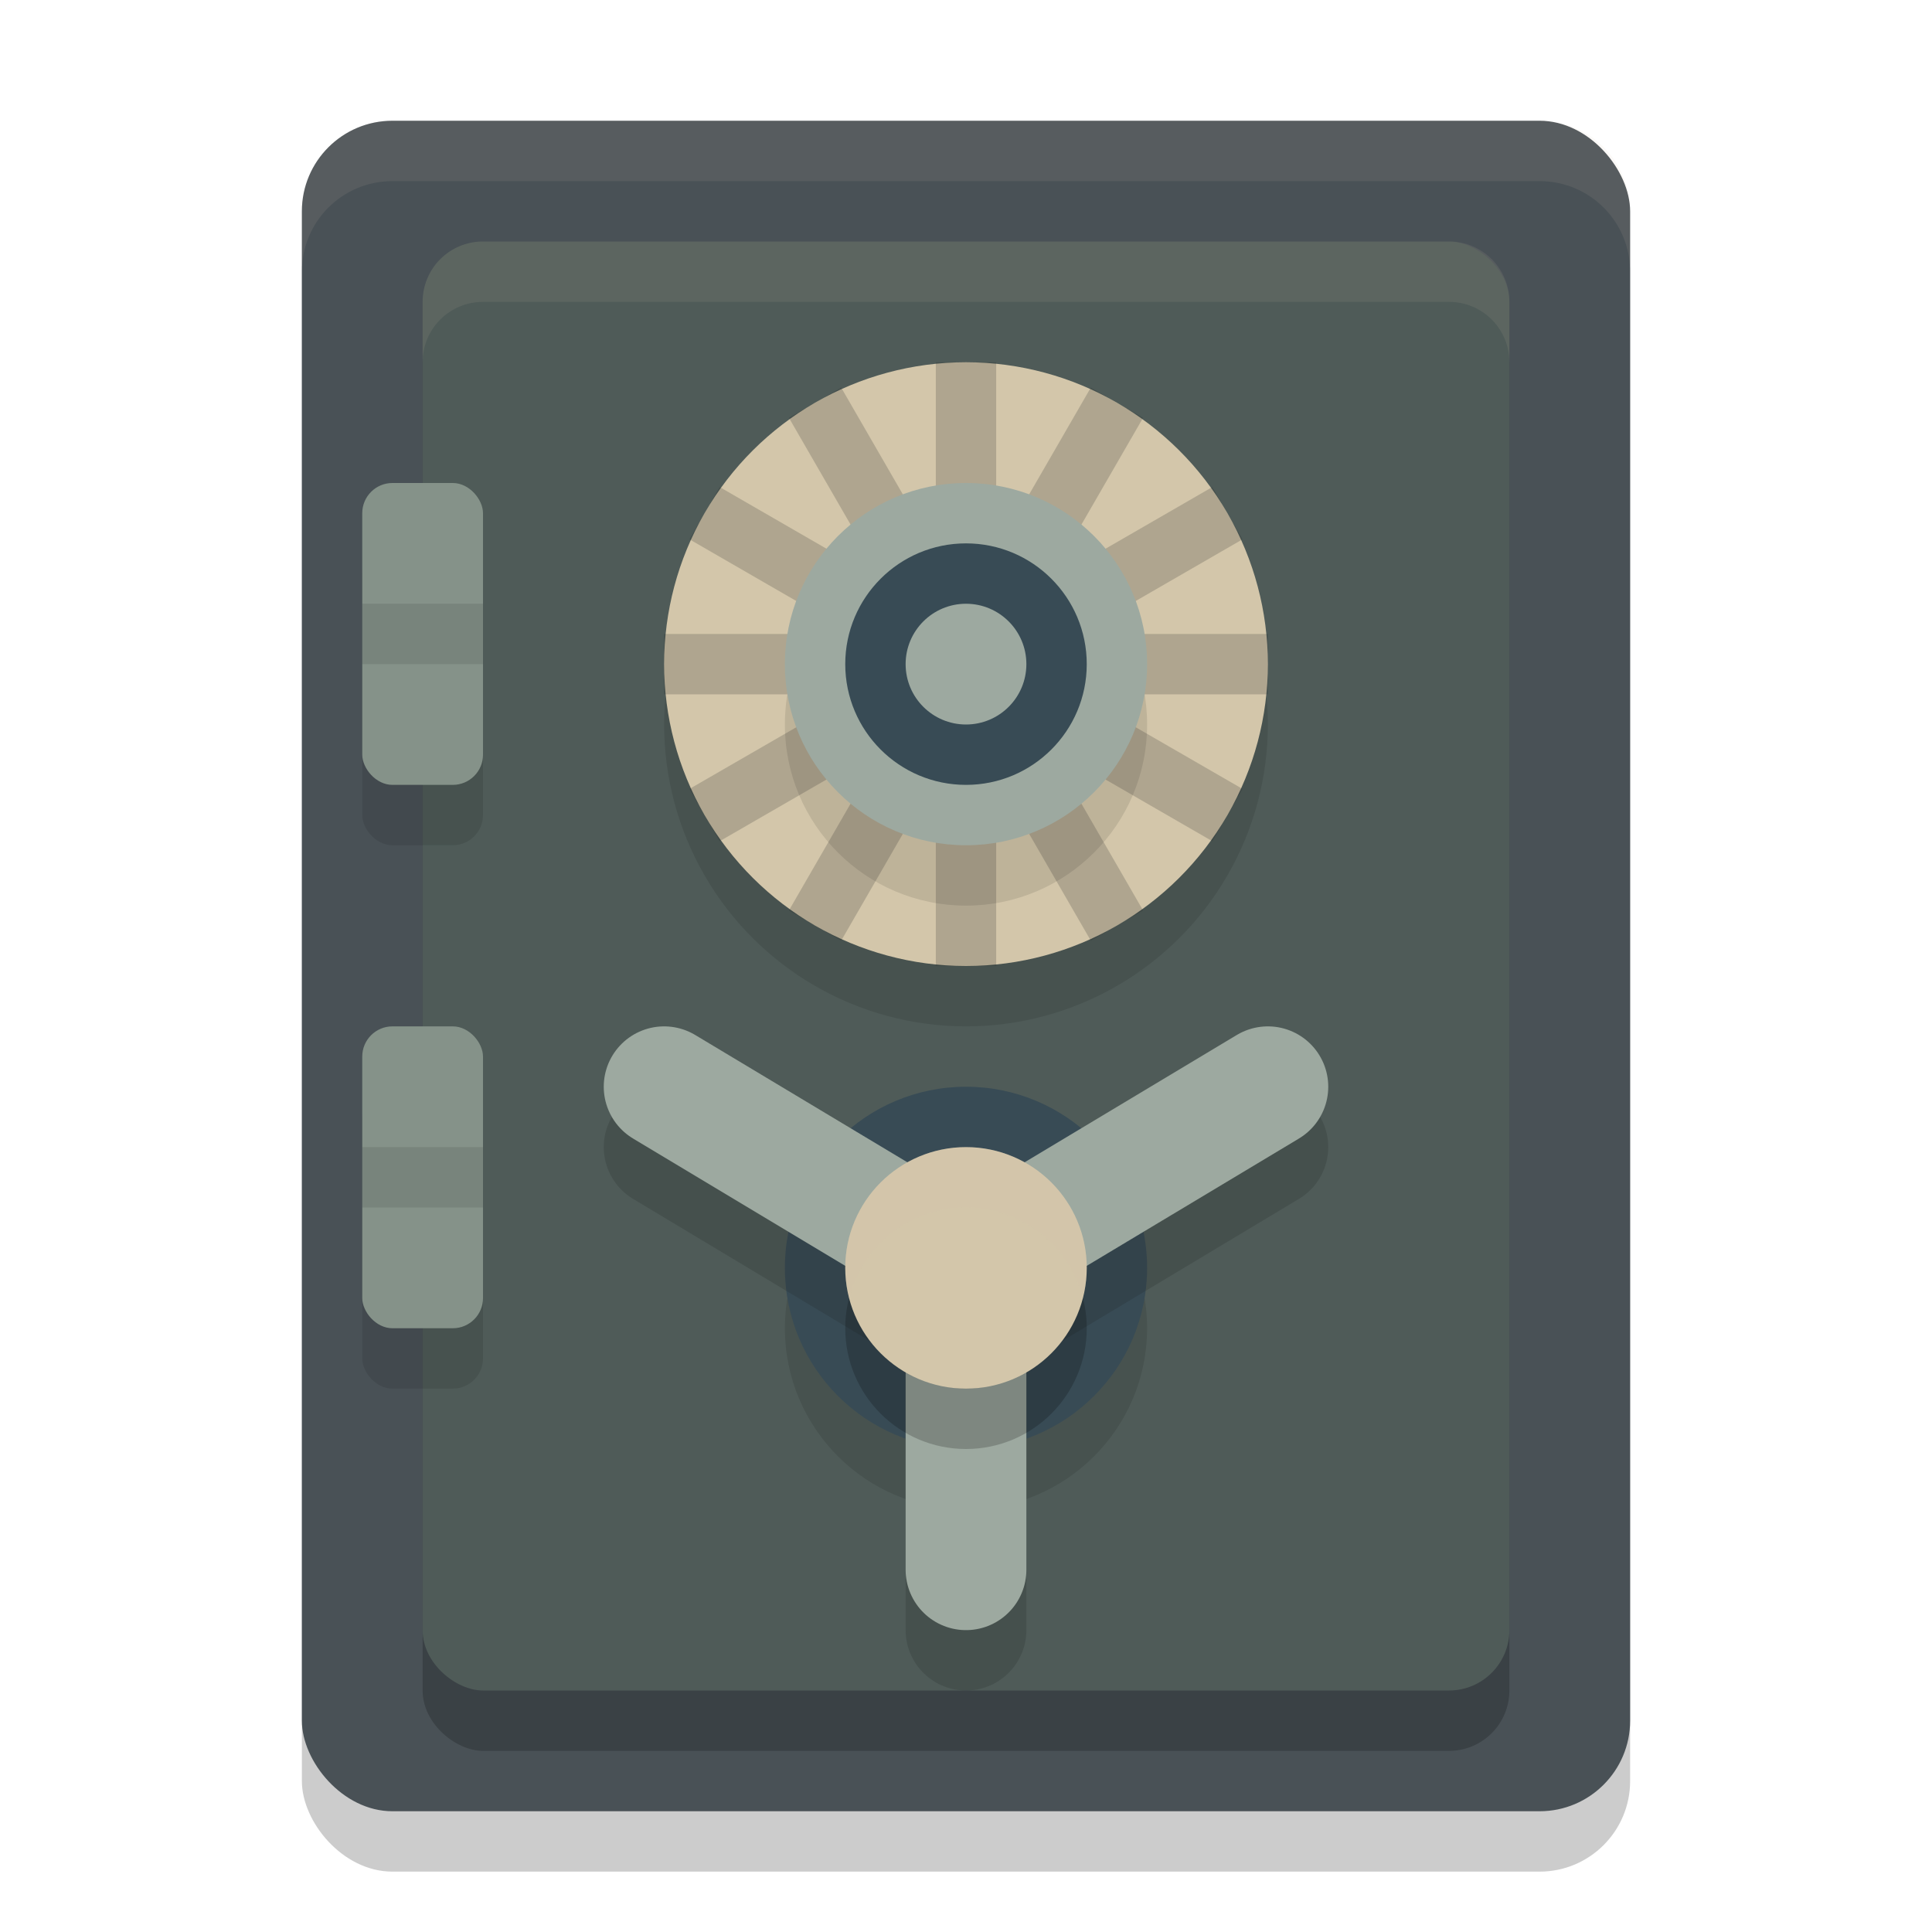 <svg xmlns="http://www.w3.org/2000/svg" width="32" height="32" version="1.1">
 <rect style="opacity:.2" width="22" height="28" x="5" y="3" rx="1.5" ry="1.5"/>
 <rect style="fill:#495156" width="22" height="28" x="5" y="2" rx="1.5" ry="1.5"/>
 <path style="fill:#d3c6aa;opacity:.1" d="m6.5 2c-0.831 0-1.5 0.669-1.5 1.5v1c0-0.831 0.669-1.5 1.5-1.5h19c0.831 0 1.5 0.669 1.5 1.5v-1c0-0.831-0.669-1.5-1.5-1.5z"/>
 <rect style="opacity:.2" width="24" height="18" x="-29" y="-25" rx="1" ry="1" transform="matrix(0,-1,-1,0,0,0)"/>
 <rect style="fill:#4f5b58" width="24" height="18" x="-28" y="-25" rx="1" ry="1" transform="matrix(0,-1,-1,0,0,0)"/>
 <path style="fill:#d3c6aa;opacity:0.1" transform="matrix(0,-1,-1,0,0,0)" d="M -4 -8 C -4 -7.446 -4.446 -7 -5 -7 L -6 -7 C -5.446 -7 -5 -7.446 -5 -8 L -5 -24 C -5 -24.554 -5.446 -25 -6 -25 L -5 -25 C -4.446 -25 -4 -24.554 -4 -24 L -4 -8 z"/>
 <rect style="opacity:.1" width="2" height="5" x="6" y="9" rx=".5" ry=".5"/>
 <rect style="fill:#859289" width="2" height="5" x="6" y="8" rx=".5" ry=".5"/>
 <rect style="opacity:.1" width="2" height="5" x="6" y="18" rx=".5" ry=".5"/>
 <rect style="fill:#859289" width="2" height="5" x="6" y="17" rx=".5" ry=".5"/>
 <circle style="opacity:0.1" cx="-22" cy="-16" r="3" transform="matrix(0,-1,-1,0,0,0)"/>
 <circle style="fill:#384b55" cx="-21" cy="-16" r="3" transform="matrix(0,-1,-1,0,0,0)"/>
 <circle style="opacity:0.1" cx="-12" cy="16" r="5" transform="rotate(-90)"/>
 <circle style="fill:#d3c6aa" cx="-11" cy="16" r="5" transform="rotate(-90)"/>
 <path style="opacity:0.2;fill:none;stroke:#1e2326" d="M 16,14.333 V 16 M 16,6 V 16 M 13.5,6.67 18.5,15.33 m -6.83,-6.83 8.66,5 m -9.33,-2.5 h 10 m -9.33,2.5 8.66,-5 M 13.5,15.33 l 5,-8.66"/>
 <circle style="opacity:0.1" cx="16" cy="12" r="3"/>
 <circle style="fill:#9da9a0" cx="-11" cy="16" r="3" transform="rotate(-90)"/>
 <circle style="fill:#384b55" cx="-11" cy="-16" r="2" transform="matrix(0,-1,-1,0,0,0)"/>
 <circle style="fill:#9da9a0" cx="-11" cy="-16" r="1" transform="matrix(0,-1,-1,0,0,0)"/>
 <path style="fill:none;opacity:.2;stroke-linecap:round;stroke-width:2;stroke:#1e2326" d="m16 22-5-3"/>
 <path style="fill:none;stroke-linecap:round;stroke-width:2;stroke:#9da9a0" d="m16 21-5-3"/>
 <path style="fill:none;opacity:.2;stroke-linecap:round;stroke-width:2;stroke:#1e2326" d="m16 22 5-3"/>
 <path style="fill:none;stroke-linecap:round;stroke-width:2;stroke:#9da9a0" d="m16 21 5-3"/>
 <path style="fill:none;opacity:.2;stroke-linecap:round;stroke-width:2;stroke:#1e2326" d="m16 27v-5"/>
 <path style="fill:none;stroke-linecap:round;stroke-width:2;stroke:#9da9a0" d="m16 26v-5"/>
 <circle style="opacity:.2" cx="-21.5" cy="-16" r="1.5" transform="matrix(0,-1,-1,0,0,0)"/>
 <circle style="opacity:.2" cx="-22" cy="-16" r="2" transform="matrix(0,-1,-1,0,0,0)"/>
 <circle style="fill:#d3c6aa" cx="-21" cy="-16" r="2" transform="matrix(0,-1,-1,0,0,0)"/>
 <path style="fill:#d3c6aa;opacity:0.2" transform="matrix(0,-1,-1,0,0,0)" d="M -19 -16 A 2 2 0 0 1 -21 -14 A 2 2 0 0 1 -21.5 -14.066 A 2 2 0 0 0 -20 -16 A 2 2 0 0 0 -21.496 -17.934 A 2 2 0 0 1 -21 -18 A 2 2 0 0 1 -19 -16 z"/>
 <rect style="opacity:.1" width="2" height="1" x="6" y="10"/>
 <rect style="opacity:.1" width="2" height="1" x="6" y="19"/>
</svg>
